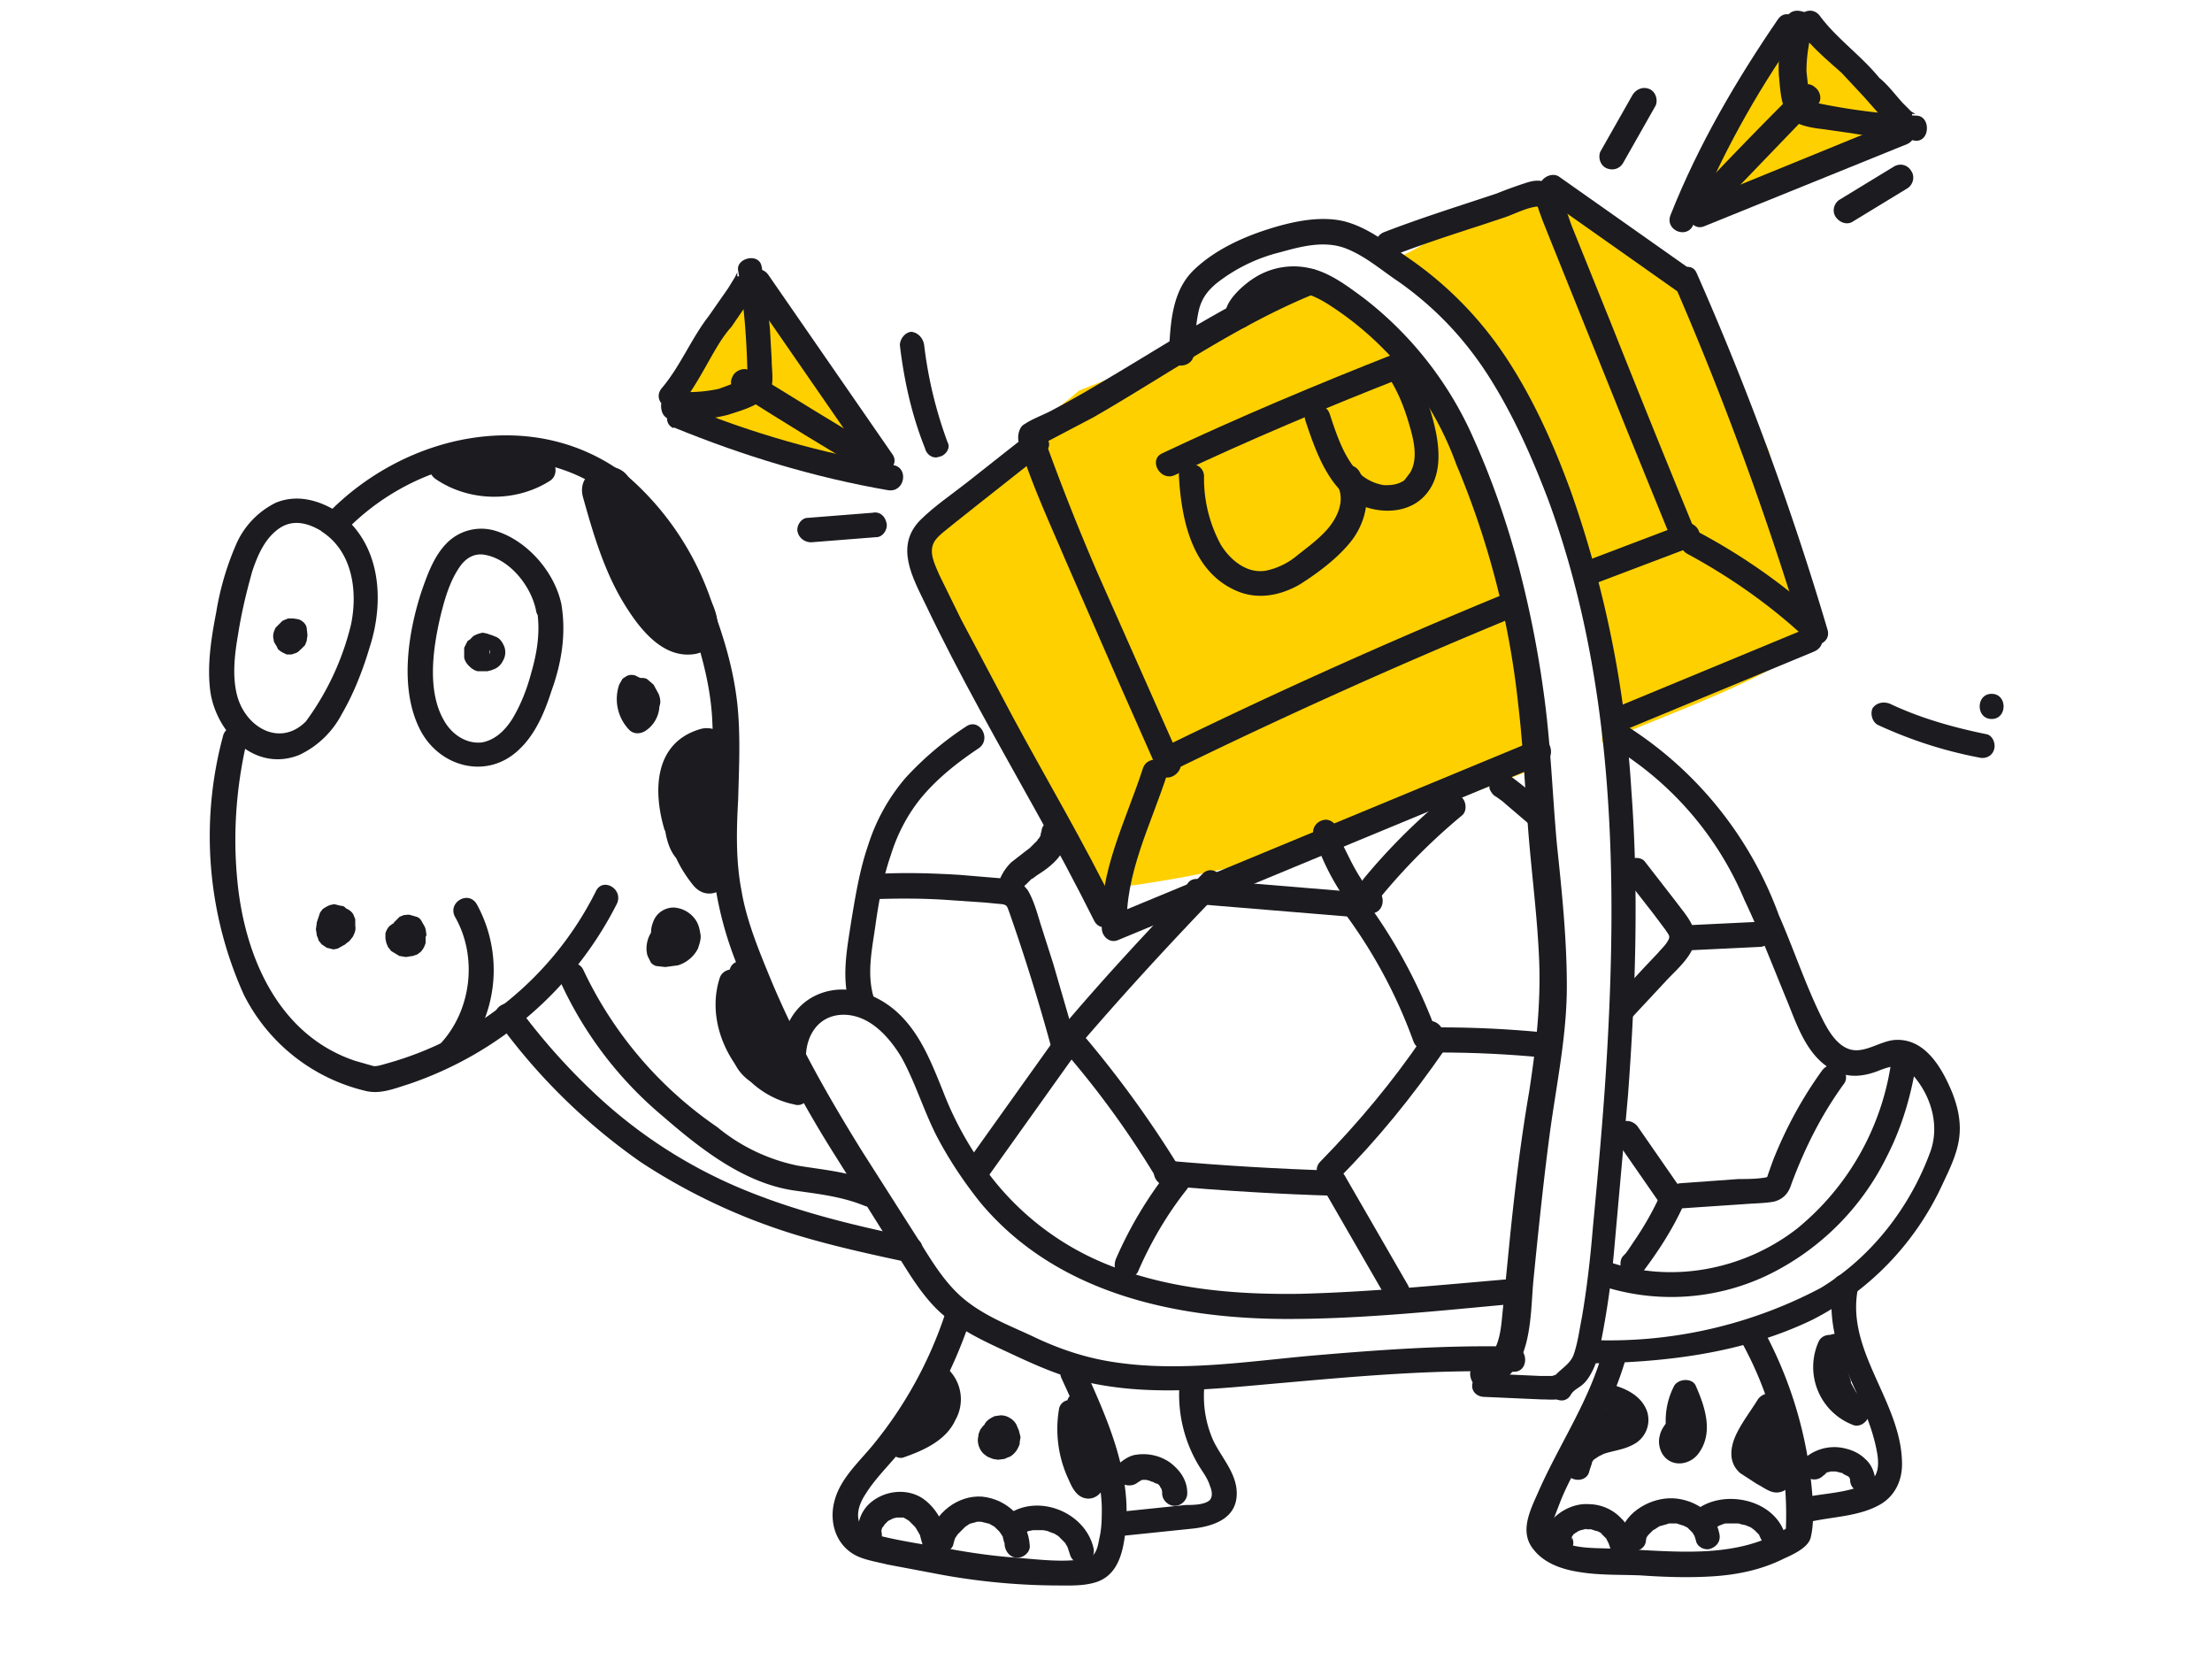 <svg width="264" height="200" viewBox="0 0 264 200" fill="none" xmlns="http://www.w3.org/2000/svg"><g clip-path="url(#clip0)"><g clip-path="url(#clip1)"><path d="M182.6 88.4c.7-9.2-2.3-18.1-5.5-26.7a47.5 47.5 0 00-16.2-24.2A4.2 4.2 0 01159 34l-.2.1c-7.8 2.9-15.5 6.4-22.9 9.7l-7.1 2.8a71.3 71.3 0 01-4.3 3.4l-1.2 1-.5.8-6.9 6.2-4.5 4.4-.9 1.8c-.6 1.7-.3 3.4.1 5.1.6 2 1.5 3.9 2.3 5.8l2.7 6.1a148 148 0 0015.3 25 151.3 151.3 0 0024.7-4.9c9.6-2.7 18.9-6.1 28.1-9.8a4 4 0 01-1.1-3.1zM211.1 53.8l-.4-.9c-2.3-5.5-4.4-11.7-8.2-16.4a52 52 0 00-17.9-12.2c-7.5-3.6-10.1 3.4-18.2 6.6a53.2 53.2 0 0117.4 24.5 75.7 75.7 0 017.4 33v.2l1.2-.5c6.6-2.8 13.6-5.3 19.8-8.7 1.9-1.1 3.4-2.3 4.3-3.8-1.7-7.3-3.5-14.6-5.4-21.8z" fill="#FFD000"/><path d="M189.6 162.7c9.1-.1 18.4-1.2 26.7-5.2a34.1 34.1 0 0015.5-16.1c.8-1.7 1.7-3.5 2-5.4.3-2-.1-3.8-.8-5.6-1.2-2.9-3.2-6.5-6.8-6.3-1.8.1-3.7 1.7-5.5 1.1-1.5-.5-2.5-2.2-3.2-3.6-2-4-3.4-8.3-5.2-12.4a45 45 0 00-17.9-22.4c-1.7-.9-3.2 1.7-1.5 2.6a39 39 0 0115.3 18c1.9 4 3.5 8.2 5.2 12.3 1.2 3 2.5 6.8 5.8 8.2 1.7.8 3.5.5 5.2-.2 1.6-.6 2.7-.8 3.9.6 2.2 2.5 3.2 6 2.1 9.1-2.4 6.6-7 12.6-13.1 16.3a54 54 0 01-27.7 6.2c-2-.2-2 2.8 0 2.8zM178.6 95.1l1.1.8-.3-.2 3.4 2.9c.6.5 1.6.6 2.1 0s.6-1.5 0-2.1a46.3 46.3 0 00-4.8-4c-.3-.2-.8-.2-1.2-.2a2 2 0 00-.9.7c-.2.3-.3.8-.2 1.2.2.4.4.7.8.9zM180 70.7a683.7 683.7 0 00-41 18.4c-1.7.8-.2 3.4 1.5 2.6a696.2 696.2 0 0140.3-18.1c1.8-.8 1-3.7-.8-2.9zM201 62.5l-11.6 4.4c-.8.3-1.3 1-1 1.8.2.7 1.1 1.3 1.8 1l11.6-4.4c.8-.3 1.3-1 1-1.8-.2-.7-1-1.3-1.8-1z" fill="#1B1B20"/><path d="M155.9 32.2c-8.7 3.5-16.4 8.7-24.4 13.4a124 124 0 01-6.2 3.5c-1 .5-2.1.9-3 1.5-.4.2-.6.6-.7 1-.3 1 .3 2.2.6 3.1 1.4 4.1 3.2 8 4.9 12l6.5 14.9 4.6 10.4c.8 1.8 3.4.2 2.6-1.5L131 68.4a274 274 0 01-6.4-16.2v-.1c-.4 1.7-.1.4 0 .3-.4.6-1.1 1 0 .5l5.9-3.1c8.7-5 17-10.9 26.3-14.7 1.7-.7.9-3.6-.9-2.9zM201.9 62.4a2310 2310 0 01-9.5-23.5L187.6 27c-.6-1.6-1.2-4-2.6-5-.9-.6-1.9-.5-2.8-.2a52 52 0 00-3.6 1.3c-4.5 1.5-9 2.9-13.4 4.6-1.8.7-1 3.6.8 2.9 3.6-1.4 7.3-2.6 11-3.8l2.7-.9c1.1-.4 2.3-1 3.4-1.2.5-.1.4-.1.6.5l.4 1.1 1 2.5 9.1 22.6 4.8 11.8c.8 1.7 3.7 1 2.9-.8z" fill="#1B1B20"/><path d="M201.4 66.1c4.8 2.6 9.3 5.7 13.4 9.4 1.4 1.3 3.6-.8 2.1-2.1a71.8 71.8 0 00-14-9.8c-1.7-1-3.2 1.6-1.5 2.5zM184.5 23.7l15.6 11c.7.5 1.7.1 2.1-.5.4-.8.1-1.6-.5-2.1l-15.6-11c-.7-.5-1.7-.1-2.1.5-.5.8-.2 1.6.5 2.1z" fill="#1B1B20"/><path d="M193.7 87.2l22.7-9.4c.8-.3 1.3-1 1-1.8-.2-.7-1.1-1.4-1.8-1l-22.7 9.4c-.8.3-1.3 1-1 1.8.2.6 1.1 1.3 1.8 1zM136.4 91.7c-2 6.2-5.3 12.4-4.9 19.1 0 .9.9 1.8 1.9 1.4l50.7-21c1.8-.7 1-3.6-.8-2.9l-50.7 21 1.9 1.4c-.3-6.3 2.9-12.4 4.8-18.3.6-1.8-2.3-2.5-2.9-.7z" fill="#1B1B20"/><path d="M122.6 51.9l-7.1 5.6c-1.9 1.5-4 2.9-5.7 4.6-3 3.1-.9 6.8.7 10.1 4 8.4 8.7 16.6 13.2 24.7 2.4 4.3 4.7 8.6 6.9 13 .9 1.7 3.4.2 2.6-1.5-3.8-7.8-8.2-15.2-12.3-22.8l-6.2-11.7-2.6-5.3c-.5-1.2-1.4-2.8-.5-4.1.5-.7 1.4-1.3 2.1-1.9l3.4-2.7 7.6-6c1.5-1-.6-3.1-2.1-2zM166.5 42.2c-9.4 3.7-18.7 7.6-27.8 11.9-1.7.8-.2 3.4 1.5 2.6 8.9-4.2 17.9-8 27.1-11.6 1.7-.7 1-3.6-.8-2.9z" fill="#1B1B20"/><path d="M165.6 44.8c1.2 1.8 2 3.8 2.6 5.9.5 1.7 1.1 4 .1 5.7l-.6.8-.2.2-.4.2c-.7.3-1.3.3-1.9.3a5.6 5.6 0 01-3.8-2.4c-1.3-1.8-2-4-2.7-6.1-.6-1.8-3.5-1-2.9.8 1.4 4.2 3.3 9.7 8.3 10.6 2.1.4 4.4 0 5.9-1.6 1.9-2 1.9-4.9 1.4-7.5-.6-3-1.7-5.8-3.3-8.4-.9-1.7-3.5-.2-2.5 1.5z" fill="#1B1B20"/><path d="M159.5 57.7c1.3 2.1-.1 4.6-1.7 6.1-.9.9-2 1.7-3 2.5a8.5 8.5 0 01-3.7 1.8c-2.3.4-4.3-1.3-5.4-3.1a16.6 16.6 0 01-2-8.2c-.1-1.9-3.1-1.9-3 0 .3 5.3 1.6 11.6 7.1 13.8 2.5 1 5.2.4 7.4-.9 2.2-1.4 4.6-3.2 6.2-5.3 1.7-2.3 2.4-5.6.8-8.2-1.1-1.6-3.7-.1-2.7 1.5zM199.9 34.1c5.9 13.6 11 27.6 15.3 41.8.6 1.8 3.5 1.1 2.9-.8a354.2 354.2 0 00-15.6-42.5c-.7-1.7-3.3-.2-2.6 1.5z" fill="#1B1B20"/><path d="M187.5 166.4c.3-.5.8-.7 1.3-1.1.5-.4.9-1 1.2-1.6.7-1.3.9-2.7 1.2-4.2a105 105 0 001.4-9.8l1.7-19c.9-12.1 1.3-24.3.4-36.4a131 131 0 00-7.2-35.6c-2-5.5-4.4-10.9-7.6-15.8A43.4 43.4 0 00168.4 31c-2.5-1.7-4.9-3.8-8-4.6-3-.7-6.4.1-9.2 1-3.1 1-6.3 2.5-8.7 4.8-2.7 2.6-2.8 6.5-3 10-.1 1.9 2.9 1.9 3 0 .1-1.6.2-3.3.5-4.8.3-1.6 1-2.6 2.2-3.6a20 20 0 017.6-3.7c2.5-.7 5.2-1.4 7.7-.5 2.4.9 4.3 2.6 6.4 4 4.4 3.1 8 6.9 10.9 11.5 2.9 4.6 5.1 9.6 7 14.6 7.9 21.5 8.3 45 6.9 67.6-.4 6.5-1 12.9-1.6 19.3-.3 3.6-.7 7.1-1.3 10.6-.3 1.5-.5 3.1-1 4.5-.5 1.3-1.9 1.8-2.6 3-1.2 1.8 1.4 3.4 2.3 1.7z" fill="#1B1B20"/><path d="M177.4 165.6c5.5-1.4 5.2-8.2 5.6-12.7.6-6 1.2-11.9 2-17.9.8-5.8 2-11.5 2-17.3 0-5.7-.6-11.4-1.2-17.1-.5-5.6-.7-11.2-1.4-16.7a127 127 0 00-3.1-16.1c-1.4-5.3-3.2-10.5-5.4-15.4a43 43 0 00-13.1-16.8c-1.9-1.4-4.1-3.1-6.5-3.6a8.7 8.7 0 00-6.5 1.1c-1.5.9-5 3.9-2.9 5.7 1.4 1.3 3.6-.8 2.1-2.1l-.2-.1.4 1.1c0-.5 1.3-1.5 1.7-1.8.7-.5 1.6-.9 2.5-1 1.9-.3 3.5.4 5.1 1.4a37.9 37.9 0 0115.3 19.1 101.4 101.4 0 017.4 28.7c.6 5 .8 10 1.2 15.1.4 5.1 1.1 10.3 1.3 15.5.2 5.3-.4 10.4-1.2 15.6-1 5.8-1.7 11.6-2.3 17.5l-.9 9.1c-.2 2.2-.5 5.2-3.1 5.9-1.4.4-.7 3.3 1.2 2.8z" fill="#1B1B20"/><path d="M41.1 63.5c8-8.4 21.6-11.9 31.5-4.6 5.4 4 8.1 10.2 10.2 16.3 1.1 3.5 2 6.9 2.2 10.6.2 3.8 0 7.6-.1 11.4a42.6 42.6 0 004.4 20.9 136 136 0 0010.5 20l6.4 10.2c1.8 2.8 3.5 6 6 8.3 2.1 1.9 4.7 3.2 7.3 4.4 3 1.4 5.9 2.8 9.2 3.7 8.2 2.1 16.5 1 24.7.3 9-.8 18.1-1.6 27.2-1.3 1.9.1 1.9-2.9 0-3-8.1-.2-16.2.4-24.3 1.1-7.6.7-15.4 1.9-23 .8-3.6-.5-6.9-1.6-10.2-3.2-2.6-1.2-5.4-2.3-7.7-4.1-2.6-2-4.3-5-6-7.7l-6.5-10.2c-4.1-6.6-7.9-13.3-10.9-20.5-1.4-3.4-2.9-7-3.5-10.6-.7-3.6-.6-7.3-.4-10.9.1-3.8.3-7.6-.1-11.4-.4-3.6-1.3-6.9-2.5-10.3A34.4 34.4 0 0075.1 57C64 48.2 48.3 51.7 39 61.4c-1.4 1.4.8 3.5 2.1 2.1z" fill="#1B1B20"/><path d="M71.1 106.4a39.8 39.8 0 01-24.9 20.5c-.7.2-1.3.4-1.7.3l-2.1-.6c-9.3-3.1-13.3-12.7-14.1-21.8-.5-5.4-.1-10.8 1.1-16.1.5-1.9-2.4-2.7-2.8-.8a46 46 0 002.5 30.8 21.9 21.9 0 0014.6 11.5c1.7.4 3.4-.3 5-.8a43.4 43.4 0 0024.9-21.5c.9-1.8-1.7-3.3-2.5-1.5z" fill="#1B1B20"/><path d="M40 60.9c-2.2-1.3-4.7-1.9-7.1-.9a10 10 0 00-4.6 4.7 34 34 0 00-2.5 8.4c-.6 3.1-1.1 6.3-.7 9.4.7 4.9 5.3 9.7 10.6 7.6a11 11 0 005.1-4.9c1.4-2.4 2.5-5.2 3.3-7.9 1.9-5.8 1.3-12.8-4.1-16.4-1.6-1.1-3.1 1.5-1.5 2.6 3.6 2.4 4.2 7.1 3.4 11a32.3 32.3 0 01-5.4 11.6c-3.1 3.1-7.2.7-8.2-3.1-.6-2.3-.3-4.9.1-7.2.4-2.6 1-5.1 1.7-7.6.6-1.8 1.4-3.7 2.9-4.9 1.7-1.4 3.6-1 5.4.1 1.7 1.1 3.2-1.5 1.6-2.5zM67 72.1c-.8-3.8-4-7.5-7.7-8.7a5.8 5.8 0 00-5.4.9c-1.9 1.5-2.8 4-3.6 6.3-1.6 4.9-2.6 11.4-.3 16.2 2.2 4.7 8.1 6.4 12 2.6 1.9-1.8 3-4.4 3.8-6.9 1.2-3.3 1.8-6.8 1.2-10.4-.3-1.9-3.2-1.1-2.9.8.4 2.5 0 5-.7 7.4-.5 1.9-1.2 3.7-2.2 5.4-.8 1.3-2 2.6-3.7 2.9-1.9.2-3.6-1-4.5-2.6-2.1-3.6-1.3-8.8-.4-12.6.5-2 1.1-4.1 2.3-5.8.7-1 1.7-1.6 2.9-1.4 3.1.5 5.7 3.9 6.2 6.8.5 1.8 3.4 1 3-.9z" fill="#1B1B20"/><path d="M55.4 77.3v1.2c.1.4.3.7.6 1 .3.3.6.5 1 .6h1.2l.6-.2.2-.2.2-.2c.3-.3.5-.6.6-1v-1.2l-.1-.2-.2-.5a3 3 0 00-.8-.8l-.6-.2-.5-.1-.4.1-.3.1-.4.2-.2.2c-.3.3-.4.5-.5.9v1.3c.1.4.3.8.6 1.1.3.3.7.5 1.1.6l.6.1.5-.1.5-.2c.4-.2.7-.5.9-.9a2 2 0 00.2-1.7c-.2-.5-.5-1-1-1.2l-.5-.2h-.6l-.5.1c-.5.1-1 .5-1.2.9l-.2.6v.6c0 .2.1.4.3.5l.4.4c.3.2.8.3 1.2.2.4-.1.7-.3.9-.7v-.1l-.2.3.1-.1-.3.2.1-.1-.4.2h.2l-.4.1h.2l-.4-.1.2.1-.4-.2.1.1-.3-.2.1.1-.2-.3.1.1-.2-.4v.1l-.1-.4v.1l.1-.4v.2l.2-.4-.1.2.2-.3-.2.2.3-.2-.2.1.4-.2h-.2l.4-.1h-.2l.4.1-.2-.1.4.2-.2-.1.3.2-.2-.2.2.3-.1-.2.2.4-.1-.2.1.4v-.2l-.1.4.1-.2-.2.4.1-.1-.2.3.1-.1-.3.2.1-.1-.4.2h.1l-.4.1h.1l-.4-.1.2.1-.4-.2.2.1-.3-.2.1.1-.2-.3.1.2-.2-.4.1.3-.1-.4v.2l.1-.4-.1.2.2-.4-.1.2.2-.3-.1.1.3-.2-.1.1.4-.2h-.2l.4-.1h-.2l.4.1-.2-.1.4.2-.2-.1.3.2-.2-.2.2.3-.1-.2.2.4v-.2l.1.4v-.2l-.1.4V78v-.6l-.2-.6a.8.8 0 00-.4-.4l-.5-.3c-.4-.1-.8-.1-1.2.2l-.3.2-.4.8zM33.3 74.9l-.5.8v1l.5.8.3.3.6.3h.6l.6-.2.3-.2.4-.7.1-.6v-.3l-.1-.6-.2-.4c-.2-.4-.5-.6-.9-.7-.4-.1-1-.1-1.4.2l-.6.6-.2.5-.1.5.1.5.2.4.1.2.1.2.4.3.5.2h.9l.5-.2.4-.3.1-.1.3-.3.1-.1.2-.5.1-.7-.1-.9c-.1-.5-.6-.9-1-1l-.6-.1h-.6l-.5.2-.2.1-.4.4-.2.2-.2.2c-.2.4-.3.7-.3 1.1l.1.6.3.5.5.3.6.1.4-.1.7-.4.2-.3.2-.8v-.1l-.1.4.1-.2-.2.4.1-.2-.2.3.2-.2-.3.2.2-.1-.4.2.2-.1-.4.1h.2l-.4-.1h.1l-1-1 .1.3-.1-.4v.3l.1-.4-.1.2.2-.4-.1.1.2-.3-.1.1c0 .2.1.1.2 0l-.1.1.3-.1h-.1l.4-.1h-.1l.4.1h-.1l.4.2-.1-.1.3.2.2.3.2.4v-.1l.1.4v-.1l-.1.4v-.1l-.2.4.1-.1-.2.3.1-.1-.3.2h.1l-.4.2h.1l-.4.1h.1l-.4-.1h.1l-.4-.2-.5-.5-.2-.4.1.3-.1-.4v.3l.1-.4v.2l1.8-1h-.1l.4.2h-.1l.3.2-.1-.1.2.3-.1-.1.2.4v-.1l.1.4v-.1l-.1.4v-.1l-.2.4V77l-.2.3.3-.5.1-.6-.1-.6-.3-.5-.3-.2-.8-.2-.4.1c-.3-.2-.6-.1-.8.1zM54.8 126.6a16.3 16.3 0 002.1-18.7c-1-1.7-3.5-.2-2.6 1.5 2.7 4.7 2 11-1.6 15-1.3 1.5.8 3.6 2.1 2.2zM221.2 26.4l6.4-3.9c.7-.4 1-1.4.5-2.1-.4-.7-1.3-1-2.1-.5l-6.4 3.9c-.7.4-1 1.4-.5 2.1.5.7 1.4 1 2.1.5zM224.1 86.5c3.9 1.8 7.9 3.1 12.1 3.9.8.2 1.6-.2 1.8-1 .2-.7-.2-1.7-1-1.8-3.9-.8-7.8-1.9-11.4-3.6-.7-.3-1.6-.2-2.1.5-.3.6-.1 1.6.6 2zM107.4 41.2c.5 4.2 1.4 8.3 3 12.3.2.8 1 1.3 1.7 1 .7-.1 1.4-1 1-1.7a50.4 50.4 0 01-2.8-11.6c-.1-.8-.7-1.5-1.5-1.6-.7 0-1.4.8-1.4 1.6zM237.7 85.8c1.9 0 1.9-3 0-3s-1.9 3 0 3zM177.2 166.7l4.5.2 2.3.1c.8 0 1.6.1 2.4-.1.8-.2 1.3-1.1 1-1.8-.2-.8-1-1.3-1.8-1 0 0-.5.1-.2.1h-1.6l-2.2-.1-4.4-.2c-.8 0-1.5.7-1.5 1.5 0 .7.6 1.3 1.5 1.3zM179.5 152.7c-8.1.7-16.3 1.5-24.4 1.7-7.4.1-14.9-.5-21.9-3.1a33.2 33.2 0 01-16.1-12.5 40.2 40.2 0 01-4.6-8.7c-1.3-3.2-2.6-6.6-5.2-9.1-2.5-2.4-6.2-3.7-9.5-2.4-3 1.2-4.4 4-4.6 7.1-.2 1.9 2.9 1.9 3 0 .2-2.5 1.7-4.5 4.3-4.6 3.2-.1 5.6 2.6 7.1 5.1 1.6 2.9 2.6 6.2 4.1 9.2 1.5 2.9 3.3 5.6 5.3 8.1 9 10.8 23.2 13.9 36.7 13.9 8.6 0 17.3-.9 25.9-1.7 1.8-.2 1.9-3.2-.1-3zM190.7 153.3a26.7 26.7 0 0020.2-1.1 30.8 30.8 0 0014.3-14.2c1.8-3.5 2.9-7.3 3.5-11.1.3-1.9-2.6-2.7-2.9-.8a31.4 31.4 0 01-11.3 20.5c-6.4 5-15.3 6.7-23 3.8-1.8-.6-2.6 2.3-.8 2.9z" fill="#1B1B20"/><path d="M104.3 119.1c-.9-2.9-.2-5.9.2-8.8.4-2.8.9-5.6 1.8-8.2.8-2.6 2.1-5.1 3.9-7.2 1.9-2.2 4.2-4 6.6-5.6 1.6-1.1.1-3.7-1.5-2.6a38.2 38.2 0 00-7.2 6.1 23 23 0 00-4.5 8.1c-1 2.9-1.5 6-2 9-.5 3.3-1.2 6.7-.2 10 .6 1.8 3.4 1 2.9-.8zM143.5 104.3c-5.8 6-11.5 12.1-16.9 18.5-1.2 1.5.9 3.6 2.1 2.1 5.4-6.3 11.1-12.5 16.9-18.5 1.4-1.3-.8-3.5-2.1-2.1z" fill="#1B1B20"/><path d="M127.6 126.1a109 109 0 0110.9 15.3c1 1.7 3.6.1 2.6-1.5-3.4-5.6-7.2-10.9-11.4-15.9-.5-.6-1.6-.5-2.1 0-.6.6-.5 1.5 0 2.1z" fill="#1B1B20"/><path d="M139.2 141.5c6.7.6 13.4 1 20.1 1.2 1.9.1 1.9-2.9 0-3-6.7-.2-13.4-.6-20.1-1.2-2-.2-2 2.8 0 3z" fill="#1B1B20"/><path d="M139.4 139.8a47.7 47.7 0 00-6.2 10.4c-.3.7-.2 1.6.5 2.1.6.4 1.7.2 2.1-.5 1.5-3.5 3.5-6.9 5.8-9.8.5-.6.6-1.5 0-2.1-.6-.6-1.7-.7-2.2-.1zM157.9 141.8l7.5 13c1 1.7 3.6.2 2.6-1.5l-7.5-13c-1-1.7-3.6-.2-2.6 1.5z" fill="#1B1B20"/><path d="M159.7 140.7c4.7-4.7 8.9-9.9 12.7-15.4 1.1-1.6-1.5-3.1-2.6-1.5-3.6 5.3-7.7 10.2-12.2 14.8-1.4 1.4.8 3.5 2.1 2.1z" fill="#1B1B20"/><path d="M160.2 108.6a59.8 59.8 0 018.5 15.7c.4 1 1.7 1.5 2.5.7l.6-.6c1.4-1.4-.8-3.5-2.1-2.1l-.6.6 2.5.7a63.3 63.3 0 00-8.8-16.4c-.5-.6-1.3-1-2.1-.5-.6.3-1 1.3-.5 1.9z" fill="#1B1B20"/><path d="M143 107.9l18.2 1.5c1.9.2 1.9-2.8 0-3l-18.2-1.5c-2-.2-2 2.8 0 3zM126.6 123l-11.2 15.7c-.5.7-.1 1.7.5 2.1.8.4 1.6.1 2.1-.5l11.2-15.7c.5-.7.1-1.7-.5-2.1-.8-.5-1.6-.2-2.1.5z" fill="#1B1B20"/><path d="M163.6 109c1.9 0 1.9-3 0-3-2 0-2 3 0 3zM171.8 125.6c4.1 0 8.3.2 12.4.6.8.1 1.5-.7 1.5-1.5 0-.9-.7-1.4-1.5-1.5-4.1-.4-8.2-.6-12.4-.6-1.9 0-1.9 3 0 3z" fill="#1B1B20"/><path d="M163.2 106a25 25 0 01-2.1-3.5l-.5-1-.2-.4-.1-.2c.1.2.1.2 0 0l-.7-2c-.2-.7-1-1.3-1.8-1-.7.2-1.3 1-1 1.8.9 2.8 2.2 5.4 3.9 7.8.4.6 1.3 1 2.1.5.5-.3.9-1.3.4-2z" fill="#1B1B20"/><path d="M164.9 106.9c2.9-3.5 6.1-6.7 9.6-9.6.6-.5.5-1.6 0-2.1-.6-.6-1.5-.5-2.1 0a72.6 72.6 0 00-9.6 9.6c-.5.6-.6 1.5 0 2.1.6.5 1.6.6 2.1 0zM192.9 136.1l5.2 7.5c.4.6 1.3 1 2.1.5.6-.4 1-1.4.5-2.1l-5.2-7.5c-.4-.6-1.3-1-2.1-.5-.6.5-1 1.4-.5 2.1z" fill="#1B1B20"/><path d="M198.2 142.5a37.2 37.2 0 01-3.3 5.8l-.6.9-.3.4c-.1.1-.1.1 0 0l-.2.2c-.3.3-.4.6-.4 1.1 0 .4.2.8.4 1.1.5.5 1.6.7 2.1 0 1.9-2.5 3.6-5.1 4.9-7.9.3-.7.2-1.6-.5-2.1-.7-.4-1.8-.3-2.1.5zM66.9 117.2a45.5 45.5 0 0012.2 16c4.5 3.9 9.8 8.1 15.9 8.9 2.8.4 5.5.7 8.2 1.8 1.8.7 2.6-2.2.8-2.9-2.9-1.2-5.8-1.4-8.8-1.9a22 22 0 01-9.6-4.6 47 47 0 01-16-18.8c-.9-1.7-3.5-.2-2.7 1.5z" fill="#1B1B20"/><path d="M59.4 121.9a71.8 71.8 0 0017.1 16.8 72 72 0 0019.3 8.9c4.1 1.2 8.2 2.1 12.4 3 1.9.4 2.7-2.5.8-2.9-6.9-1.4-13.9-3.1-20.4-5.8a58.3 58.3 0 01-17.4-11.2 75.2 75.2 0 01-9.2-10.3c-1.1-1.6-3.8-.1-2.6 1.5zM194.1 104.9l3.2 4.1 1.5 2c.3.5.6.7.3 1.2-.3.6-.8 1-1.2 1.5l-1.8 1.9-3.5 3.8c-1.3 1.4.8 3.5 2.1 2.1l4.1-4.4c1.2-1.3 2.9-2.7 3.4-4.4.5-2-1-3.5-2.1-5l-3.8-4.9c-.5-.6-1.6-.5-2.1 0-.8.6-.6 1.4-.1 2.1z" fill="#1B1B20"/><path d="M201.7 113.4l8.3-.4c.8 0 1.5-.7 1.5-1.5s-.7-1.5-1.5-1.5l-8.3.4c-.8 0-1.5.7-1.5 1.5s.6 1.6 1.5 1.5zM200.7 144.2l7.4-.5c1.2-.1 2.5-.1 3.6-.3 1.2-.3 1.8-1.1 2.1-2.1 1.6-4.3 3.6-8.3 6.3-12 .5-.7.1-1.7-.5-2.1-.8-.4-1.6-.1-2.1.5-2.4 3.3-4.4 7-5.9 10.8l-.5 1.4-.2.6c.1-.1.1-.1-.1 0-1.1.2-2.3.2-3.3.2l-6.9.5c-1.8.1-1.8 3.1.1 3zM112.8 156.8a49 49 0 01-8.5 15.5c-1.7 2.1-4 4.1-4.7 6.8-.7 2.6.2 5.4 2.7 6.6 1.1.5 2.4.7 3.6 1l5.3 1a79 79 0 0014.5 1.5c1.6 0 3.3.1 4.8-.3 2.8-.7 3.5-3.4 3.8-6 .9-7-2.2-13.7-5-19.9-.8-1.7-3.4-.2-2.6 1.5 2.2 4.8 4.6 9.9 4.8 15.3 0 1.3 0 2.6-.3 3.8-.2 1.1-.4 2.2-1.6 2.4-2.6.5-5.6.1-8.2-.1-2.8-.2-5.6-.6-8.3-1.1-2.8-.5-5.7-.9-8.4-1.6-1-.3-1.9-.7-2.2-1.7-.3-1.1.2-2.3.8-3.2 1.3-2.1 3.2-3.8 4.7-5.8 3.4-4.5 6-9.6 7.8-15 .5-1.7-2.4-2.5-3-.7z" fill="#1B1B20"/><path d="M133.8 183.3l8.7-.9c2.4-.3 5-1.2 5.1-4 .1-2.5-1.8-4.4-2.8-6.5a13 13 0 01-1-7c.1-.8-.8-1.5-1.5-1.5-.9 0-1.4.7-1.5 1.5a16.4 16.4 0 002.1 9.7c.5.9 1.2 1.7 1.5 2.7.2.5.4 1.2 0 1.7-.6.6-2.1.6-2.9.6l-7.7.8c-.8.1-1.5.6-1.5 1.5 0 .7.7 1.5 1.5 1.4zM105.2 182.8v.1-.1-.3.1l.1-.3.1-.2c-.1.2-.1.2 0 .1l.2-.3.1-.1-.1.1.5-.5-.1.1.2-.1.4-.2c.3-.2-.3.1 0 0l.4-.1h.8-.1.1l.3.1c-.2-.1-.2-.1-.1 0l.2.1.3.2.2.1c-.2-.1-.2-.1-.1 0l.5.5.1.2c-.1-.2-.1-.2 0-.1l.2.3.4.7c-.1-.4 0 0 0 0l.1.4.2.7v-.1V184.8c0 .8.7 1.5 1.5 1.5s1.5-.7 1.5-1.5c0-2.3-1.1-4.7-3-6-2-1.3-4.8-.9-6.5.8a4.3 4.3 0 00-1.1 3.9c.2.8 1.1 1.3 1.8 1 .7-.1 1.1-.9.9-1.7z" fill="#1B1B20"/><path d="M113.8 184.2l.2-.7c-.1.3 0 0 .1-.1l.2-.3.1-.1.2-.2.5-.5.1-.1.3-.2.3-.2c-.3.1.1 0 .1 0l.7-.2h-.1H117.1c.2 0 .3 0 0 0l.4.1.4.1c.4.1-.2-.1.1 0l.7.4c.2.1-.1-.1 0 0l.3.3.2.2.1.1.4.6c.2.3-.1-.3 0 .1l.1.4.1.3v-.1.3c.1.8.7 1.5 1.5 1.5s1.6-.7 1.5-1.5c-.2-3-2.6-5.5-5.7-5.8-2.9-.2-5.7 2-6.3 4.8-.2.8.2 1.7 1 1.8.8.2 1.8-.2 1.9-1z" fill="#1B1B20"/><path d="M122 183.1l.5-.3c.3-.1-.3.1 0 0l.3-.1.5-.1c.3-.1-.2 0 0 0h1.2c-.2 0-.3 0 0 0l.5.1.5.2-.1-.1.1.1.3.1.5.3.2.2-.1-.1.1.1.4.4.2.2c.2.2 0 .1 0 0l.3.5.1.3c.1.1-.1-.3 0 0l.2.6c.2.8 1.1 1.3 1.8 1 .8-.3 1.2-1 1-1.8-1-4.2-6.4-6.4-10-4.1-.7.4-1 1.4-.5 2.1.4.5 1.3.8 2 .4zM135.8 176.9c.1-.1.3-.3 0 0 0 0 0-.1 0 0l.5-.3c-.5.2-.1 0 .1 0H137c.3 0-.4-.1-.2 0l.4.1.2.1c.1 0 .3.1.1 0-.3-.1 0 0 0 0l.2.1.4.2-.1-.1.2.1.3.3-.1-.1.1.2.1.2c.1.3-.1-.2 0-.1l.1.4c.1.3 0-.4 0-.1v.3c0 .8.7 1.5 1.5 1.5s1.5-.7 1.5-1.5c0-1.6-.9-2.8-2.1-3.7a5.6 5.6 0 00-4-.9c-.8.1-1.5.6-2.1 1.1-.6.5-.6 1.6 0 2.1.8.6 1.7.6 2.3.1zM191.3 161.2c-1.6 5.9-5.1 11-7.6 16.6-1 2.3-2.5 5-.6 7.2 1.3 1.6 3.4 2.3 5.4 2.6 2.4.4 4.9.3 7.3.4 2.9.2 5.9.3 8.8.1 2.9-.2 5.7-.8 8.3-2.1 1.1-.5 2.9-1.3 3.2-2.5.4-1.6.3-3.5.2-5.1a49.4 49.4 0 00-6.1-20.2c-.9-1.7-3.5-.2-2.6 1.5a42.5 42.5 0 015.5 23.6l.7-1.3c-6.4 4.4-14.4 3-21.7 2.8-2-.1-5.5.1-6.8-1.8-.4-.5-.2-.8 0-1.4l1-2.6c.7-1.7 1.6-3.4 2.5-5 2.1-3.9 4.1-7.8 5.3-12.1.6-1.8-2.3-2.6-2.8-.7z" fill="#1B1B20"/><path d="M216.5 181.5c2.5-.5 5.3-.6 7.6-1.8 2-1 3-3 2.9-5.3-.2-7.2-6.6-13.1-5.3-20.4.3-1.9-2.6-2.7-2.9-.8-.6 3.5.1 6.8 1.5 10.1 1.3 3.1 2.9 6.1 3.6 9.4.4 1.8.5 3.6-1.2 4.4-2.1 1-4.7 1.1-6.9 1.5-2 .4-1.2 3.3.7 2.9zM187.7 183.7c0-.1-.1-.4-.1-.1v-.1c.1.1-.1.4 0 .1v-.1l-.1.1.1-.2c.2-.3 0 0 0 0l.2-.3.1-.1c-.1.2.1-.1.2-.1l.3-.2.3-.1c-.2.1-.2.1-.1 0h.1l.4-.1s.4-.1.2 0h.5c.4 0-.3-.1.1 0l.3.1.3.1c.3.1-.2-.1.1 0 .2.1.5.2.6.4l-.1-.1.1.1.2.2.2.2.1.1.3.6c.2.3-.1-.3 0 0l.1.3.1.3v.1c.1.8.6 1.5 1.5 1.5.7 0 1.6-.7 1.5-1.5a5.8 5.8 0 00-1.7-3.7 5.4 5.4 0 00-3.9-1.7c-1.4-.1-2.9.5-4 1.5-1 .9-1.6 2.4-1.2 3.7.3.7 1 1.3 1.8 1 1.2-.4 1.8-1.2 1.5-2z" fill="#1B1B20"/><path d="M196.4 184.1l.1-.6c0-.2-.1.2 0 0l.2-.3.1-.1.1-.1.3-.3.1-.1.2-.1.3-.2.3-.2c.1-.1-.2.1.1 0l.7-.2.3-.1H200h.1l.3.1.3.1c.1 0 .4.2.1 0l.6.3.1.1.2.2.2.2.1.1.3.5c-.2-.3 0 0 0 .1l.1.3c.1.8 1.1 1.3 1.8 1 .8-.3 1.2-1 1-1.8-.5-2.7-3.5-4.3-6-4.2-2.6.1-5.5 1.9-5.9 4.6-.1.8.2 1.7 1 1.8.9.1 1.9-.3 2.1-1.1z" fill="#1B1B20"/><path d="M204.4 182.5l.5-.3h.1c.1-.1.1-.1 0 0-.1 0-.1 0 0 0l.1-.1.5-.2.3-.1h.1c.1 0 .1 0 0 0s-.1 0 0 0h1.5-.1.1l.3.1.5.1.5.2-.1-.1.1.1.2.1.4.3c.2.1.1.2 0 0l.2.2.3.3c.2.2 0 .1 0 0l.1.2.1.2c.1.2-.1-.3 0 0 .3.7 1 1.3 1.8 1 .7-.2 1.4-1.1 1-1.8-1.5-3.8-7-4.9-10.2-2.7-.7.4-1 1.3-.5 2.1.5.6 1.4.9 2.2.4zM217.6 176.1s.2-.2 0 0l.4-.3c.2-.1-.4.2-.1 0l.2-.1.4-.1c.4-.1-.3 0-.1 0H219c.2 0 .7.1.1 0l.4.1.4.1.2.1c.2.1-.4-.2-.1 0l.4.2.2.1-.1-.1.3.3-.1-.1.1.2.1.2-.1-.2c0 .2.1.6 0 0 0 .4.1.8.4 1.1.3.3.7.5 1.1.4.7 0 1.6-.7 1.5-1.5-.1-.9-.5-1.8-1.2-2.4-.6-.6-1.4-1-2.2-1.2a5.4 5.4 0 00-5 1.1c-.6.5-.6 1.6 0 2.1.7.6 1.6.6 2.2 0zM104.4 107.3c2.9-.1 5.8-.1 8.7.1l4.4.3 2.1.2c.6.1.6.3.8.8a239 239 0 015.1 16.4c.5 1.9 3.4 1.1 2.9-.8l-2.7-9.3-1.5-4.7c-.4-1.3-.8-2.8-1.5-4-.8-1.2-2.1-1.4-3.4-1.5l-4.8-.4c-3.3-.2-6.7-.3-10-.1-2 .1-2 3.1-.1 3z" fill="#1B1B20"/><path d="M124.3 99.3c-.1.3 0-.3 0 0l-.1.2c0 .1-.1.3 0 .1.1-.2 0 0 0 .1l-.3.5c-.2.2.2-.2 0-.1l-.1.2-.7.7c-.2.2.2-.2 0 0l-.2.2-.4.3-1.8 1.4a6 6 0 00-1.4 2.1c-.1.3 0 .9.2 1.2.2.3.5.6.9.7.9.2 1.5-.3 1.8-1-.2.4-.1.1 0 0l.1-.2.1-.2c.1-.2-.2.2 0 .1l.7-.7.2-.1c.1-.1-.3.2 0 0l.4-.3.9-.6c.7-.5 1.4-1.1 1.9-1.8a5 5 0 00.9-2.4c.1-.8-.7-1.5-1.5-1.5-1-.3-1.6.3-1.6 1.1zM82.1 67.4l-1-1a17.5 17.5 0 00-5-6.1l-.7-2.5c-1.1-3.7-6.9-2.1-5.8 1.6 1.2 4.3 2.5 8.7 4.8 12.5 1.7 2.8 4.4 6.5 8.1 6.2 1.5-.1 2.4-.9 2.9-2.2 1.1-2.9-1.9-6.3-3.3-8.5zM86.9 101.4a7 7 0 01-1.3-2.6c.2-1.7.3-3.4.2-5.1.3-.8.7-1.6 1.2-2.3 1.6-2.2-1-5.1-3.4-4.4-5.5 1.6-5.7 7.3-4.3 12l.1.2c.2 1.2.6 2.4 1.3 3.2.5 1.1 1.2 2.2 2 3.2 2.4 3 6.6-1.2 4.2-4.2zM78.6 82.8l-.6-1.1-.7-.6c-.2-.2-.6-.2-.9-.2l-.6-.3c-.4-.1-.8-.1-1.2.2l-.3.2-.4.7a5.3 5.3 0 001.2 5.4c.5.5 1.2.5 1.8.2a3.7 3.7 0 001.8-3c.2-.5.1-1-.1-1.5zM95.9 129.2l-.1-.1.4-.4c.6-.7.6-1.9-.3-2.4a11.9 11.9 0 01-6-7.5c.1-.9.2-1.7.1-2.6 0-1.6-2.5-2.1-2.9-.5-.5.1-1 .4-1.2 1-1.1 3.4-.3 7.1 1.7 10.1l.3.5c.4.7 1 1.3 1.7 1.8 1.4 1.3 3.2 2.3 5.2 2.7 1.5.5 2.6-1.8 1.1-2.6zM83.6 111.5c-.1-.6-.2-1.1-.5-1.6a3.4 3.4 0 00-2.7-1.6c-1 0-2 .6-2.4 1.6-.2.5-.3.9-.3 1.4-.5.8-.7 1.9-.4 2.8l.4.8c.2.2.5.4.8.4l.9.1 1.5-.2a4 4 0 002.4-2c.2-.6.4-1.2.3-1.7zM42.4 110.1v-.4l-.2-.5c-.1-.3-.5-.6-.7-.7l-.2-.1c-.2-.2-.3-.3-.6-.3l-.8-.2-.5.1a4 4 0 00-.9.5l-.3.4-.3.9-.1.3v.1l-.1.7.1.6v.1l.2.5v.1l.4.5.6.4.8.2.5-.1.9-.5.1-.1.4-.3.4-.5c.2-.4.4-.8.3-1.3v-.4zM50.9 111.6l-.1-.7-.1-.3-.4-.7a1 1 0 00-.6-.5l-.7-.2c-.3-.1-.5 0-.8 0l-.5.2-.7.7v.1h-.1l-.4.3a2 2 0 00-.5.9v.6l.1.5.2.5.4.5 1 .6h.1l.6.1h.1l.6-.1h.1l.3-.1.3-.1.4-.3c.3-.3.5-.7.6-1.1v-.1-.3-.3l.1-.2zM64.9 54.6l-6.3.2c-.8 0-1.5 0-2.2-.2-.8-.2-1.2-.4-1.7-.9-.9-.9-2.1-.3-2.4.6-.4.1-.7.4-.9.7-.4.8-.1 1.6.5 2.1 4 2.8 9.6 2.9 13.7.3 1.2-.7.8-2.8-.7-2.8zM112.7 163c-.6-.5-1.7-.1-2.1.5l-.1.3c-.4.3-.7.7-.7 1.2 0 .7.4 1.2 1 1.4V166.7l-.1.2-.2.6-.1.3-.3.6-.3.5-.2.3-.8.9-.2.2-.1.1-.5.3-.5.3-.3.1c-.1 0-.4.2-.1 0-.7.3-1.3 1-1 1.8.2.7 1.1 1.3 1.8 1 2.3-.8 5-2 6.1-4.4a5 5 0 00-1.3-6.5zM121.6 170.7l-.3-.7a2 2 0 00-.8-.8 2 2 0 00-1.1-.3l-.7.1c-.4.2-.8.4-1.1.8l-.1.2-.1.1-.1.1-.3.4-.2.5-.1.7c0 .6.2 1.2.7 1.7l.4.3.2.1.5.2.6.1.8-.1.2-.1.5-.2c.6-.4.9-.9 1.1-1.5v-.2l.1-.6-.2-.8zM131.4 175.2l-.4-2.4a641 641 0 01-.9-5.5c-.1-.8-1.1-1.3-1.8-1-.5.1-.8.4-.9.8-.5.1-.9.5-1 1-.5 2.9-.1 5.9 1.2 8.6.3.7.7 1.5 1.4 1.9 1.1.6 2.3 0 2.7-1.1.1-.7-.2-1.6-.3-2.3zM222.7 167.4l-.7-.7-.2-.2-.3-.4-.5-.9-.1-.2v-.2l-.1-.3-.3-.9-.1-.5v-.2-1-.6-.1-.2c.1-.8-.2-1.7-1-1.8-.3-.1-.6 0-1 .1-.5 0-1 .2-1.3.7a7.4 7.4 0 004.2 10.1c1.4.3 2.5-1.7 1.4-2.7zM196.6 168.5c-.6-1.8-2.3-2.7-4-3.2-.8-.2-1.7.3-1.8 1-.2.8.2 1.6 1 1.8a10.2 10.2 0 00-5 7c-.1 1.7 2.6 2.1 2.9.4l.3-.9v-.1l.2-.3.3-.2.3-.2.4-.2.2-.1c1.2-.4 2.4-.5 3.5-1.1a3.3 3.3 0 001.7-3.9zM202.4 165.4c-.4-1-2.1-.9-2.6 0a9 9 0 00-1 4.3v.2c-.3.4-.6.9-.7 1.4-.2.7-.1 1.5.3 2.2 1 1.6 3.1 1.4 4.2.1 2-2.5.9-5.7-.2-8.2zM213.6 173.8l-.7-2.4-.3-.8c.1-.4.2-.8.1-1.2l-.3-.9c.4-.7.1-1.7-.5-2-.7-.4-1.6-.2-2.1.5-.8 1.3-1.8 2.6-2.5 4-.8 1.6-1.1 3.5.4 4.8l2 1.3c.8.4 1.6 1.1 2.5 1 1.1-.1 1.7-1 1.8-2.1 0-.8-.3-1.5-.4-2.2z" fill="#1B1B20"/><path d="M92.4 36.7c-.7-.9-1.7-2.3-3.2-2.1-1.5.2-2.3 2.4-3 3.6a102.7 102.7 0 00-4.7 10.1c-.3.8-.1 1.9 1 2l5.5 1.4 13 4.5h1.3l2 .7c1.4.6 2.8-.9 2-2.2-4.3-6.2-8.9-12.1-13.9-18z" fill="#FFD000"/><path d="M80.4 51c8.3 3.4 16.9 6 25.6 7.5 2 .3 2.5-2.7.6-3-8.5-1.4-16.9-3.8-24.9-7.1-1.7-.8-3 2-1.3 2.7z" fill="#1B1B20"/><path d="M88.2 47c5.2 3.3 10.4 6.5 15.7 9.6.7.4 1.7 0 2-.8.5-.7 0-1.5-.7-2-5.3-3.1-10.6-6.4-15.8-9.6-.6-.4-1.7 0-2 .8-.4.8 0 1.5.8 2z" fill="#1B1B20"/><path d="M89.2 34.5L104 55.9c1 1.5 3.6-.2 2.5-1.7L91.7 32.8c-1.1-1.6-3.6.1-2.5 1.7z" fill="#1B1B20"/><path d="M80.4 50.1a21 21 0 006.5-.6c1.8-.6 4.7-1.3 5.2-3.4.2-1 0-2.1 0-3.2l-.2-3.5a62 62 0 00-1-7L88 33v-.5c0 .3 0-.2 0 0l-.3.6-.8 1.3-2.3 3.3c-2.1 2.7-3.4 6-5.6 8.6-1.3 1.5 1 3.4 2.3 2 1.5-1.9 2.6-4 3.8-6.1.7-1.2 1.3-2.2 2.2-3.2l2.6-3.8c.6-1 1.3-2.1 1-3.4-.3-1.7-3.1-1-2.8.5.7 4 1 8 1.1 12l.1.8c0-.2-.1 0-.2 0l-.6.3-2.7 1a17 17 0 01-5.4.3c-.8 0-1.5 1-1.5 1.7 0 1.2.7 1.7 1.5 1.7zM104 61.2l-7.6.6c-.8 0-1.4 1-1.2 1.7.2.8 1 1.3 1.8 1.2l7.6-.6c.8 0 1.4-1 1.2-1.7-.2-.9-.9-1.4-1.7-1.2z" fill="#1B1B20"/></g><path d="M223.5 17.1c1.1-.5 2.7-1.2 2.8-2.6.2-1.6-1.8-2.8-2.8-3.7a102.6 102.6 0 00-8.9-7c-.7-.4-1.8-.4-2.2.6l-2.5 5.1c-2.4 4-5 7.8-7.2 11.8a2 2 0 00-.3 1.2l-1.2 1.8c-.8 1.2.3 3 1.8 2.3 7-2.8 13.8-6 20.5-9.5z" fill="#FFD000"/><path d="M212.2 2.3c-5 7.3-9.5 15-12.8 23.3-.8 1.9 2 3 2.7 1.2 3.2-8 7.4-15.6 12.4-22.7 1.1-1.5-1.2-3.4-2.3-1.8z" fill="#1B1B20"/><path d="M214.5 10.7A511 511 0 00201.6 24c-.5.5-.3 1.6.3 2.1.7.6 1.6.4 2.2-.3l12.8-13.3c.6-.5.4-1.6-.3-2.1-.7-.6-1.5-.4-2.1.3z" fill="#1B1B20"/><path d="M226.4 14.4l-24 9.8c-1.8.7-.7 3.5 1 2.8l24.2-9.8c1.7-.7.6-3.5-1.2-2.8z" fill="#1B1B20"/><path d="M213 2.4c-.5 2-.8 4.4-.7 6.5.2 1.9.2 4.9 2.2 5.8.9.4 2 .6 3 .7l3.5.5c2.3.4 4.6.6 7 .7l.2-3a1151 1151 0 00.4 0l-.5-.3-1-1c-1-1.1-1.8-2.2-2.8-3-2.2-2.7-5.1-4.7-7.1-7.4-1.2-1.6-3.6.2-2.4 1.8 1.4 1.9 3.2 3.4 5 5l2.7 2.9 3 3.4c1 .8 1.9 1.7 3.2 1.8 1.7 0 1.7-3 0-3-4-.2-8-.7-11.8-1.5h-.8V12l-.2-.7-.3-2.8c0-1.8.3-3.6.8-5.4.2-.7-.5-1.6-1.2-1.7-1.3-.4-1.9.3-2.1 1zM193.8 19.3l3.8-6.7c.3-.7 0-1.7-.8-2-.8-.3-1.6.1-2 .8l-3.8 6.7c-.3.7 0 1.7.8 2 .8.3 1.6 0 2-.8z" fill="#1B1B20"/></g><defs><clipPath id="clip0"><path fill="#fff" d="M0 0h264v200H0z"/></clipPath><clipPath id="clip1"><path fill="#fff" transform="translate(25 10)" d="M0 0h214.2v179.3H0z"/></clipPath></defs></svg>